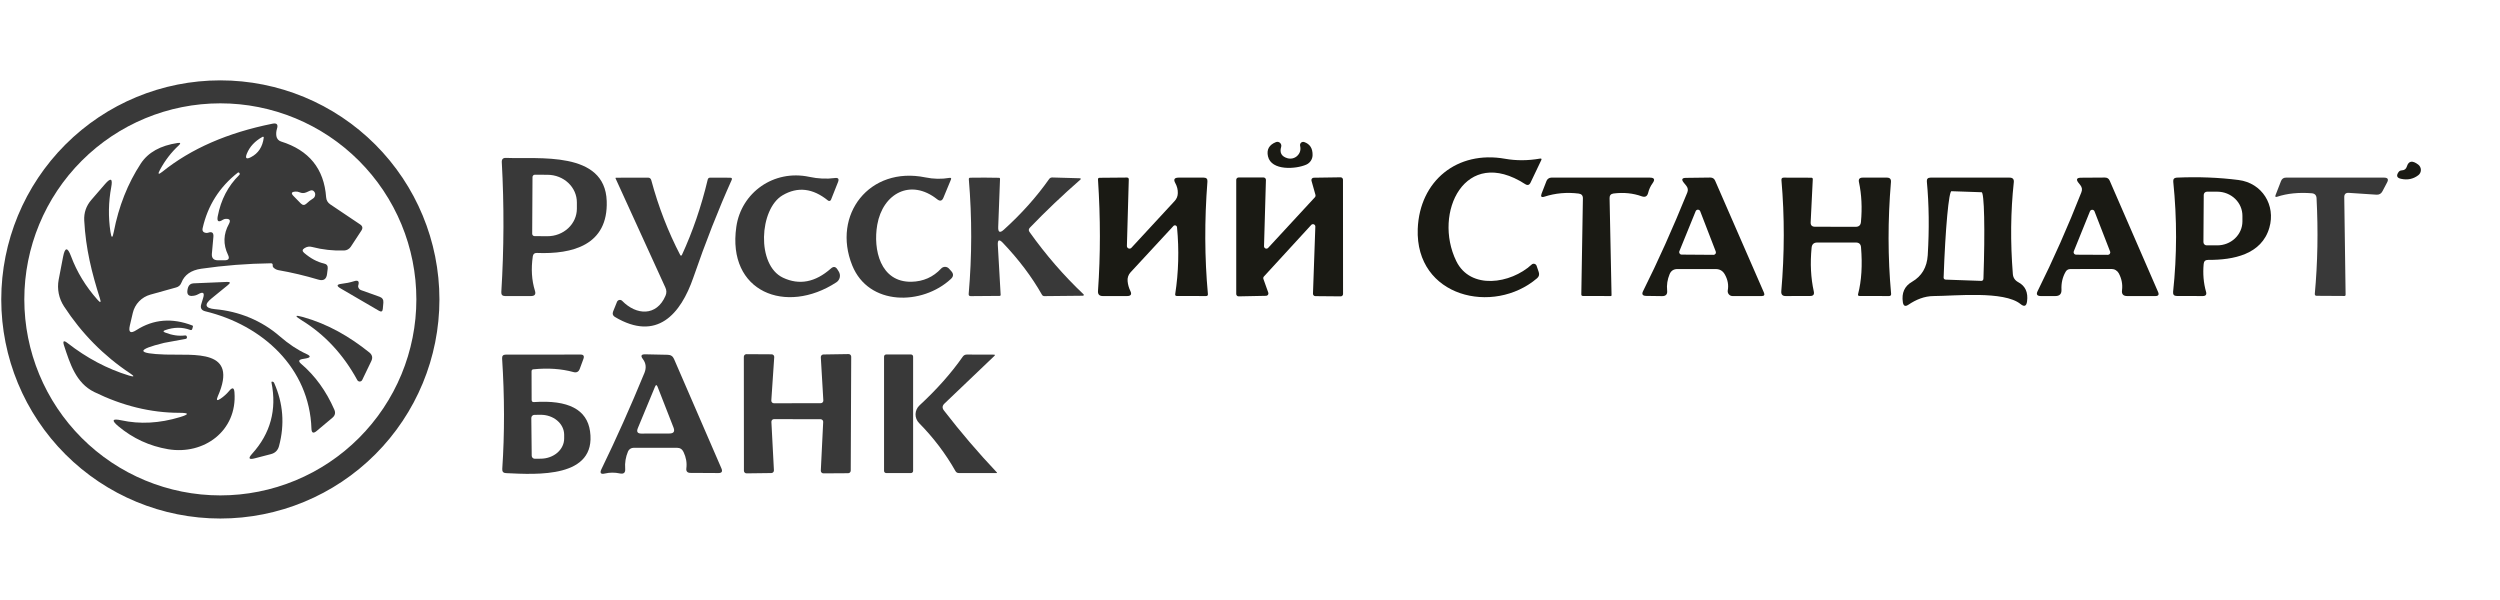 <svg width="200" height="48" viewBox="0 0 200 48" fill="none" xmlns="http://www.w3.org/2000/svg">
<g clip-path="url(#clip0_3113_27737)">
<path d="M35.154 23.956C35.154 28.604 33.307 33.062 30.02 36.349C26.733 39.636 22.276 41.482 17.627 41.482C12.979 41.482 8.521 39.636 5.234 36.349C1.948 33.062 0.101 28.604 0.101 23.956C0.101 19.308 1.948 14.85 5.234 11.563C8.521 8.276 12.979 6.429 17.627 6.429C22.276 6.429 26.733 8.276 30.02 11.563C33.307 14.85 35.154 19.308 35.154 23.956ZM33.309 23.949C33.309 21.89 32.904 19.851 32.116 17.948C31.328 16.046 30.172 14.317 28.716 12.861C27.26 11.404 25.531 10.249 23.629 9.461C21.726 8.673 19.687 8.267 17.627 8.267C13.468 8.267 9.479 9.92 6.538 12.861C3.598 15.802 1.945 19.79 1.945 23.949C1.945 28.109 3.598 32.097 6.538 35.038C9.479 37.979 13.468 39.632 17.627 39.632C19.687 39.632 21.726 39.226 23.629 38.438C25.531 37.65 27.26 36.495 28.716 35.038C30.172 33.582 31.328 31.853 32.116 29.951C32.904 28.048 33.309 26.009 33.309 23.949Z" fill="#393939"/>
<path d="M10.408 29.867C8.299 28.465 6.537 26.68 5.122 24.512C4.708 23.883 4.555 23.118 4.693 22.377L5.046 20.545C5.194 19.77 5.404 19.752 5.678 20.488C6.149 21.756 6.859 22.922 7.806 23.987C8.038 24.248 8.101 24.212 7.996 23.88C7.339 21.815 6.859 19.901 6.739 17.646C6.705 17.019 6.895 16.467 7.307 15.992L8.4 14.728C8.863 14.194 9.029 14.274 8.899 14.968C8.676 16.164 8.655 17.358 8.836 18.549C8.916 19.076 9.004 19.078 9.101 18.556C9.497 16.505 10.219 14.68 11.267 13.08C11.853 12.191 12.834 11.644 14.21 11.438C14.446 11.404 14.478 11.467 14.305 11.627C13.703 12.183 13.202 12.834 12.802 13.579C12.6 13.945 12.663 13.998 12.992 13.737C15.278 11.897 18.21 10.617 21.789 9.897C22.147 9.821 22.269 9.958 22.156 10.307C22.097 10.497 22.082 10.69 22.111 10.888C22.127 10.989 22.169 11.082 22.234 11.158C22.299 11.234 22.384 11.29 22.478 11.318C24.722 12.017 25.926 13.503 26.09 15.777C26.107 16.021 26.219 16.212 26.425 16.352L28.813 17.956C29.006 18.086 29.04 18.248 28.914 18.442L28.061 19.743C28.002 19.831 27.924 19.904 27.831 19.955C27.739 20.007 27.636 20.036 27.53 20.04C26.659 20.069 25.802 19.975 24.96 19.756C24.749 19.697 24.547 19.73 24.354 19.857C24.177 19.966 24.168 20.09 24.328 20.229C24.851 20.676 25.381 20.96 25.92 21.082C26.143 21.128 26.242 21.265 26.217 21.492L26.166 21.909C26.116 22.339 25.884 22.492 25.471 22.37C24.398 22.05 23.333 21.798 22.276 21.613C22.116 21.583 21.979 21.509 21.865 21.392C21.823 21.345 21.806 21.286 21.815 21.215C21.823 21.114 21.777 21.063 21.676 21.063C19.785 21.088 17.924 21.234 16.093 21.499C15.284 21.617 14.758 21.987 14.514 22.61C14.438 22.812 14.297 22.941 14.091 22.996L12.031 23.57C11.686 23.666 11.372 23.852 11.124 24.11C10.876 24.368 10.703 24.688 10.623 25.036L10.389 26.034C10.259 26.589 10.434 26.714 10.914 26.406C12.278 25.535 13.771 25.413 15.392 26.04C15.429 26.057 15.444 26.084 15.436 26.122L15.385 26.305C15.36 26.398 15.303 26.427 15.215 26.394C14.579 26.158 13.912 26.164 13.213 26.413C13.044 26.471 13.042 26.535 13.206 26.602C13.762 26.821 14.293 26.899 14.798 26.836C14.886 26.823 14.937 26.861 14.949 26.949L14.956 26.956C14.968 27.044 14.931 27.097 14.842 27.114C13.743 27.316 13.173 27.421 13.13 27.429C10.886 27.977 10.918 28.288 13.225 28.364C15.562 28.44 19.111 27.884 17.425 31.705C17.282 32.029 17.356 32.093 17.646 31.895C17.907 31.718 18.139 31.507 18.341 31.263C18.594 30.964 18.733 31.01 18.758 31.402C18.985 34.465 16.32 36.417 13.446 35.937C11.96 35.684 10.636 35.074 9.474 34.105C8.897 33.625 8.975 33.465 9.707 33.625C11.198 33.949 12.758 33.865 14.387 33.373C15.158 33.141 15.141 33.025 14.337 33.025C12.063 33.021 9.8 32.467 7.547 31.364C6.069 30.644 5.596 29.078 5.122 27.638C5.004 27.271 5.097 27.206 5.4 27.442C6.945 28.646 8.585 29.514 10.32 30.044C10.754 30.175 10.783 30.116 10.408 29.867ZM21.101 11.008C21.103 10.996 21.101 10.985 21.096 10.974C21.091 10.963 21.083 10.954 21.073 10.947C21.064 10.94 21.052 10.937 21.04 10.936C21.028 10.936 21.017 10.939 21.006 10.945C20.396 11.282 19.977 11.73 19.749 12.29C19.598 12.669 19.705 12.764 20.072 12.575C20.665 12.271 21.008 11.749 21.101 11.008ZM17.419 17.299C17.672 15.977 18.244 14.878 19.137 14.002C19.196 13.943 19.196 13.884 19.137 13.825V13.819C19.103 13.785 19.065 13.783 19.023 13.812C17.558 14.962 16.621 16.44 16.213 18.246C16.162 18.469 16.25 18.598 16.478 18.631C16.533 18.64 16.587 18.636 16.642 18.619C16.958 18.505 17.101 18.615 17.072 18.947L16.951 20.286C16.918 20.644 17.082 20.823 17.444 20.823H17.968C18.293 20.823 18.383 20.678 18.24 20.387C17.84 19.554 17.865 18.728 18.316 17.912C18.467 17.629 18.383 17.495 18.063 17.507C17.983 17.512 17.907 17.535 17.836 17.577C17.478 17.812 17.339 17.72 17.419 17.299ZM23.968 15.385C23.855 15.335 23.739 15.316 23.621 15.328C23.314 15.349 23.267 15.467 23.482 15.682L24.069 16.282C24.217 16.429 24.366 16.431 24.518 16.288C24.678 16.133 24.848 16 25.029 15.89C25.118 15.836 25.175 15.76 25.2 15.663C25.234 15.545 25.217 15.44 25.149 15.347C25.061 15.225 24.947 15.194 24.808 15.252L24.512 15.385C24.331 15.465 24.149 15.465 23.968 15.385Z" fill="#393939"/>
<path d="M103.768 12.48C104.004 12.261 104.084 11.987 104.008 11.659C103.999 11.616 104 11.57 104.014 11.528C104.027 11.486 104.051 11.447 104.084 11.417C104.116 11.387 104.156 11.366 104.2 11.357C104.243 11.347 104.288 11.349 104.331 11.362C104.794 11.518 105.019 11.869 105.006 12.417C105.003 12.576 104.954 12.731 104.865 12.864C104.777 12.996 104.653 13.102 104.507 13.168C103.686 13.535 101.703 13.68 101.438 12.505C101.316 11.966 101.528 11.587 102.076 11.368C102.131 11.347 102.191 11.341 102.249 11.352C102.307 11.364 102.361 11.391 102.405 11.431C102.448 11.471 102.479 11.523 102.495 11.58C102.511 11.637 102.51 11.697 102.493 11.754C102.354 12.217 102.52 12.518 102.992 12.657C103.127 12.696 103.269 12.7 103.405 12.669C103.541 12.638 103.666 12.573 103.768 12.48Z" fill="#1A1A14"/>
<path d="M42.625 20.501C42.478 21.507 42.535 22.427 42.796 23.261C42.884 23.539 42.783 23.68 42.493 23.684H40.402C40.192 23.684 40.093 23.579 40.105 23.368C40.32 19.89 40.333 16.425 40.143 12.973C40.131 12.737 40.242 12.623 40.478 12.632C43.061 12.739 48.398 12.038 48.537 16.08C48.663 19.623 45.783 20.349 42.954 20.236C42.764 20.227 42.655 20.316 42.625 20.501ZM42.6 14.166L42.575 18.701C42.575 18.751 42.595 18.799 42.63 18.835C42.666 18.87 42.714 18.89 42.764 18.89L43.787 18.897C44.097 18.899 44.403 18.843 44.689 18.733C44.975 18.624 45.236 18.462 45.455 18.258C45.675 18.054 45.849 17.811 45.968 17.544C46.087 17.276 46.149 16.989 46.15 16.699V16.194C46.151 15.61 45.906 15.05 45.468 14.636C45.03 14.221 44.434 13.987 43.813 13.983L42.789 13.977C42.739 13.977 42.691 13.997 42.656 14.032C42.62 14.068 42.6 14.116 42.6 14.166Z" fill="#393939"/>
<path d="M123.297 12.821L122.444 14.608C122.347 14.811 122.204 14.851 122.015 14.729C117.202 11.621 114.619 17.027 116.501 20.886C117.638 23.217 120.859 22.705 122.533 21.164C122.562 21.136 122.598 21.116 122.638 21.106C122.677 21.096 122.719 21.096 122.758 21.107C122.798 21.118 122.835 21.139 122.865 21.167C122.895 21.196 122.918 21.232 122.931 21.272L123.101 21.771C123.164 21.968 123.118 22.133 122.962 22.263C119.488 25.232 113.217 23.785 113.419 18.309C113.571 14.451 116.589 12.025 120.398 12.701C121.299 12.861 122.232 12.857 123.196 12.688C123.318 12.667 123.352 12.712 123.297 12.821Z" fill="#1A1A14"/>
<path d="M192.549 13.32C192.688 12.865 192.992 12.815 193.459 13.168C193.525 13.219 193.579 13.284 193.615 13.358C193.652 13.433 193.672 13.514 193.672 13.597C193.672 13.68 193.652 13.761 193.615 13.835C193.579 13.908 193.525 13.972 193.459 14.021C193.059 14.324 192.6 14.419 192.082 14.305C191.754 14.234 191.684 14.059 191.874 13.781C191.937 13.684 192.027 13.634 192.145 13.629C192.356 13.621 192.49 13.518 192.549 13.32Z" fill="#1A1A14"/>
<path d="M66.48 15.979C66.472 16.002 66.458 16.022 66.44 16.039C66.422 16.055 66.4 16.067 66.376 16.073C66.353 16.079 66.328 16.08 66.304 16.074C66.281 16.069 66.258 16.058 66.24 16.042C65.023 15.053 63.81 14.914 62.602 15.625C60.745 16.724 60.499 21.202 62.634 22.213C63.943 22.832 65.223 22.587 66.474 21.48C66.676 21.299 66.848 21.322 66.992 21.55L67.099 21.72C67.187 21.86 67.217 22.03 67.181 22.192C67.146 22.353 67.048 22.495 66.909 22.585C62.88 25.219 58.149 23.362 58.907 18.139C59.299 15.417 61.888 13.541 64.743 14.148C65.446 14.299 66.128 14.331 66.789 14.242C67.059 14.204 67.143 14.312 67.042 14.564L66.48 15.979Z" fill="#393939"/>
<path d="M76.074 14.368L75.474 15.815C75.368 16.076 75.204 16.12 74.981 15.947C72.853 14.255 70.623 15.467 70.181 17.981C69.834 19.964 70.421 22.585 72.916 22.541C73.863 22.52 74.655 22.168 75.29 21.486C75.33 21.443 75.378 21.408 75.432 21.384C75.486 21.36 75.544 21.348 75.603 21.348C75.662 21.348 75.72 21.36 75.774 21.384C75.828 21.408 75.876 21.443 75.916 21.486L76.093 21.682C76.299 21.905 76.29 22.118 76.067 22.32C73.787 24.436 69.499 24.499 68.179 21.234C66.543 17.179 69.556 13.276 74.027 14.191C74.68 14.326 75.326 14.339 75.966 14.229C76.084 14.213 76.12 14.259 76.074 14.368Z" fill="#393939"/>
<path d="M54.423 20.413C54.429 20.424 54.438 20.433 54.449 20.439C54.46 20.445 54.472 20.447 54.485 20.447C54.498 20.446 54.511 20.442 54.522 20.435C54.533 20.428 54.543 20.418 54.549 20.406C55.417 18.524 56.105 16.514 56.615 14.375C56.64 14.265 56.709 14.211 56.823 14.211L58.421 14.217C58.547 14.221 58.585 14.28 58.535 14.394C57.465 16.773 56.444 19.373 55.471 22.194C54.455 25.143 52.547 27.348 49.194 25.358C49.025 25.253 48.977 25.108 49.048 24.922L49.358 24.152C49.373 24.112 49.399 24.078 49.431 24.051C49.464 24.023 49.502 24.005 49.544 23.997C49.585 23.989 49.628 23.991 49.669 24.004C49.709 24.017 49.745 24.039 49.775 24.07C50.911 25.232 52.522 25.32 53.236 23.672C53.337 23.448 53.335 23.225 53.229 23.002L49.251 14.286C49.229 14.24 49.244 14.217 49.295 14.217L51.821 14.211C51.973 14.206 52.067 14.278 52.105 14.425C52.674 16.539 53.446 18.535 54.423 20.413Z" fill="#393939"/>
<path d="M80.311 18.372C81.722 17.097 82.928 15.747 83.93 14.324C83.994 14.236 84.078 14.194 84.183 14.198L86.406 14.261C86.418 14.262 86.429 14.266 86.438 14.273C86.447 14.28 86.453 14.29 86.457 14.301C86.46 14.312 86.46 14.323 86.457 14.334C86.453 14.345 86.447 14.355 86.438 14.362C85.002 15.617 83.653 16.901 82.389 18.215C82.284 18.324 82.276 18.44 82.364 18.562C83.669 20.394 85.109 22.055 86.684 23.545C86.694 23.553 86.701 23.564 86.704 23.576C86.707 23.588 86.706 23.601 86.701 23.613C86.697 23.625 86.688 23.636 86.677 23.644C86.666 23.652 86.653 23.657 86.64 23.659L83.552 23.69C83.463 23.69 83.398 23.652 83.356 23.577C82.547 22.149 81.503 20.764 80.223 19.421C79.937 19.122 79.804 19.179 79.825 19.591L80.053 23.602C80.053 23.62 80.045 23.638 80.032 23.651C80.019 23.664 80.001 23.672 79.983 23.672L77.659 23.69C77.537 23.69 77.482 23.629 77.495 23.507C77.76 20.467 77.764 17.415 77.507 14.349C77.499 14.261 77.537 14.217 77.621 14.217C78.383 14.204 79.147 14.206 79.914 14.223C79.973 14.223 80.002 14.255 80.002 14.318L79.857 18.158C79.84 18.591 79.992 18.663 80.311 18.372Z" fill="#393939"/>
<path d="M94.162 18.183C94.159 18.15 94.146 18.118 94.126 18.092C94.105 18.066 94.078 18.046 94.047 18.035C94.016 18.025 93.983 18.023 93.951 18.032C93.92 18.04 93.893 18.057 93.872 18.082L90.442 21.789C90.355 21.883 90.289 21.994 90.249 22.116C90.208 22.238 90.195 22.368 90.209 22.497C90.234 22.766 90.305 23.023 90.423 23.267C90.562 23.545 90.476 23.684 90.164 23.684H88.213C87.943 23.68 87.819 23.543 87.84 23.274C88.042 20.406 88.042 17.438 87.84 14.368C87.832 14.271 87.876 14.223 87.973 14.223L90.152 14.204C90.253 14.204 90.303 14.255 90.303 14.356L90.152 19.68C90.151 19.722 90.163 19.763 90.187 19.798C90.21 19.833 90.243 19.86 90.282 19.875C90.321 19.891 90.364 19.895 90.405 19.886C90.446 19.877 90.483 19.856 90.512 19.825L93.96 16.093C94.133 15.912 94.221 15.697 94.225 15.448C94.234 15.175 94.166 14.907 94.023 14.646C93.863 14.36 93.947 14.215 94.276 14.21H96.303C96.514 14.21 96.611 14.316 96.594 14.526C96.354 17.625 96.366 20.623 96.632 23.52C96.644 23.629 96.594 23.684 96.48 23.684L94.15 23.678C94.044 23.678 94 23.627 94.017 23.526C94.286 21.779 94.335 19.998 94.162 18.183Z" fill="#1A1A14"/>
<path d="M104.899 17.994L101.109 22.124C101.087 22.149 101.071 22.18 101.065 22.214C101.058 22.247 101.06 22.282 101.072 22.314L101.463 23.413C101.473 23.441 101.476 23.471 101.472 23.501C101.468 23.531 101.457 23.56 101.44 23.584C101.422 23.609 101.399 23.629 101.373 23.643C101.346 23.657 101.316 23.665 101.286 23.665L99.095 23.709C99.069 23.71 99.044 23.706 99.02 23.697C98.996 23.688 98.975 23.674 98.957 23.656C98.938 23.639 98.924 23.617 98.914 23.594C98.904 23.571 98.899 23.546 98.899 23.52V14.387C98.899 14.337 98.919 14.289 98.954 14.253C98.99 14.218 99.038 14.198 99.088 14.198H101.084C101.11 14.198 101.135 14.203 101.158 14.213C101.182 14.223 101.203 14.237 101.22 14.256C101.238 14.274 101.252 14.296 101.261 14.319C101.27 14.343 101.275 14.368 101.274 14.394L101.122 19.699C101.121 19.737 101.132 19.775 101.153 19.807C101.175 19.839 101.205 19.864 101.241 19.878C101.276 19.893 101.315 19.896 101.353 19.888C101.39 19.879 101.424 19.86 101.451 19.832L105.196 15.777C105.217 15.754 105.233 15.725 105.241 15.694C105.248 15.663 105.248 15.631 105.24 15.6L104.918 14.457C104.91 14.429 104.909 14.399 104.914 14.37C104.92 14.342 104.932 14.315 104.95 14.291C104.968 14.268 104.99 14.249 105.017 14.236C105.043 14.223 105.072 14.217 105.101 14.217L107.248 14.185C107.299 14.185 107.347 14.205 107.382 14.241C107.418 14.276 107.438 14.325 107.438 14.375L107.444 23.52C107.444 23.57 107.424 23.619 107.389 23.654C107.353 23.69 107.305 23.709 107.255 23.709L105.227 23.691C105.202 23.691 105.177 23.686 105.153 23.676C105.13 23.666 105.109 23.651 105.091 23.633C105.073 23.615 105.06 23.593 105.05 23.569C105.041 23.546 105.037 23.52 105.038 23.495L105.227 18.126C105.228 18.088 105.217 18.05 105.196 18.018C105.175 17.986 105.144 17.961 105.109 17.947C105.073 17.932 105.034 17.929 104.997 17.938C104.959 17.946 104.925 17.965 104.899 17.994Z" fill="#1A1A14"/>
<path d="M126.297 15.486C125.341 15.368 124.427 15.45 123.556 15.733C123.312 15.813 123.236 15.73 123.328 15.486L123.72 14.476C123.751 14.397 123.805 14.33 123.874 14.283C123.942 14.236 124.023 14.21 124.105 14.21H131.987C132.345 14.21 132.421 14.356 132.215 14.646C132.042 14.882 131.92 15.147 131.848 15.442C131.777 15.711 131.608 15.8 131.343 15.707C130.648 15.455 129.895 15.379 129.082 15.48C128.867 15.509 128.762 15.632 128.766 15.846L128.924 23.621C128.924 23.663 128.903 23.684 128.861 23.684L126.638 23.678C126.545 23.678 126.501 23.631 126.505 23.539L126.632 15.871C126.636 15.644 126.524 15.516 126.297 15.486Z" fill="#1A1A14"/>
<path d="M137.255 21.524H134.192C133.888 21.524 133.68 21.663 133.566 21.941C133.39 22.366 133.324 22.802 133.371 23.248C133.404 23.543 133.272 23.69 132.973 23.69L131.691 23.672C131.4 23.667 131.32 23.537 131.451 23.28C132.63 20.926 133.806 18.303 134.981 15.41C135.065 15.208 135.036 15.021 134.893 14.848L134.703 14.615C134.493 14.358 134.554 14.229 134.886 14.229L136.825 14.204C137.011 14.204 137.139 14.288 137.211 14.457L141.114 23.406C141.194 23.591 141.135 23.684 140.937 23.684H138.6C138.544 23.684 138.489 23.672 138.438 23.648C138.388 23.625 138.343 23.59 138.307 23.547C138.271 23.505 138.245 23.455 138.23 23.401C138.215 23.347 138.212 23.291 138.221 23.236C138.301 22.798 138.221 22.368 137.981 21.947C137.821 21.665 137.579 21.524 137.255 21.524ZM134.35 20.097C134.337 20.126 134.332 20.158 134.335 20.19C134.338 20.222 134.349 20.253 134.366 20.279C134.383 20.306 134.407 20.328 134.435 20.344C134.463 20.359 134.494 20.368 134.526 20.368L137.078 20.387C137.11 20.387 137.141 20.38 137.169 20.365C137.197 20.35 137.221 20.329 137.239 20.303C137.257 20.277 137.269 20.247 137.272 20.215C137.276 20.184 137.272 20.152 137.261 20.122L136.017 16.901C136.003 16.864 135.978 16.832 135.945 16.809C135.912 16.787 135.874 16.774 135.834 16.774C135.794 16.774 135.755 16.787 135.722 16.809C135.69 16.832 135.665 16.864 135.651 16.901L134.35 20.097Z" fill="#1A1A14"/>
<path d="M148.472 19.402H145.383C145.105 19.402 144.954 19.541 144.928 19.819C144.806 21.074 144.865 22.242 145.105 23.324C145.156 23.56 145.061 23.678 144.821 23.678L142.857 23.684C142.6 23.688 142.482 23.56 142.503 23.299C142.764 20.28 142.768 17.318 142.516 14.413C142.503 14.278 142.564 14.21 142.699 14.21L144.916 14.217C144.93 14.217 144.945 14.22 144.958 14.226C144.972 14.231 144.984 14.24 144.994 14.25C145.004 14.261 145.012 14.274 145.017 14.287C145.022 14.301 145.024 14.316 145.023 14.33L144.853 17.779C144.84 18.019 144.956 18.139 145.2 18.139L148.453 18.145C148.714 18.145 148.855 18.015 148.876 17.754C148.981 16.625 148.928 15.566 148.718 14.577C148.663 14.333 148.762 14.21 149.015 14.21H150.954C151.189 14.21 151.297 14.328 151.276 14.564C151.019 17.621 151.023 20.598 151.288 23.495C151.301 23.621 151.244 23.684 151.118 23.684L148.768 23.678C148.659 23.678 148.619 23.625 148.648 23.52C148.922 22.467 149 21.221 148.882 19.781C148.861 19.528 148.724 19.402 148.472 19.402Z" fill="#1A1A14"/>
<path d="M161.457 22.573C162.025 22.872 162.261 23.385 162.164 24.114C162.114 24.497 161.939 24.566 161.64 24.322C160.314 23.248 156.41 23.678 154.693 23.684C153.941 23.69 153.284 23.968 152.672 24.379C152.423 24.547 152.276 24.482 152.229 24.183C152.116 23.434 152.362 22.886 152.968 22.541C153.739 22.095 154.156 21.387 154.219 20.419C154.345 18.335 154.322 16.373 154.149 14.533C154.128 14.318 154.225 14.21 154.44 14.21H160.768C161.021 14.21 161.133 14.337 161.103 14.589C160.85 16.926 160.825 19.368 161.027 21.916C161.048 22.21 161.192 22.429 161.457 22.573ZM155.653 22.37L158.501 22.471C158.523 22.472 158.545 22.469 158.566 22.461C158.586 22.453 158.605 22.441 158.621 22.426C158.637 22.41 158.65 22.392 158.658 22.372C158.667 22.351 158.672 22.329 158.672 22.307L158.678 22.187C158.709 21.289 158.73 20.4 158.739 19.57C158.749 18.741 158.746 17.987 158.732 17.354C158.718 16.721 158.693 16.221 158.657 15.882C158.622 15.543 158.577 15.372 158.526 15.379L156.12 15.297C156.069 15.288 156.013 15.457 155.954 15.794C155.895 16.131 155.835 16.629 155.777 17.26C155.719 17.89 155.664 18.641 155.616 19.468C155.567 20.295 155.526 21.183 155.495 22.08L155.488 22.2C155.488 22.222 155.491 22.244 155.499 22.265C155.507 22.285 155.519 22.304 155.534 22.32C155.55 22.336 155.568 22.349 155.588 22.357C155.609 22.366 155.63 22.37 155.653 22.37Z" fill="#1A1A14"/>
<path d="M165.24 21.758C165 22.183 164.893 22.657 164.918 23.179C164.931 23.516 164.768 23.684 164.432 23.684H163.257C162.962 23.68 162.88 23.547 163.011 23.286C164.269 20.756 165.436 18.122 166.509 15.385C166.594 15.179 166.566 14.987 166.427 14.81L166.276 14.621C166.069 14.356 166.135 14.221 166.472 14.217L168.392 14.204C168.577 14.204 168.705 14.288 168.777 14.457L172.648 23.362C172.741 23.577 172.669 23.684 172.434 23.684H170.173C169.857 23.684 169.72 23.528 169.762 23.217C169.821 22.749 169.735 22.299 169.503 21.865C169.446 21.76 169.362 21.673 169.261 21.612C169.16 21.55 169.045 21.518 168.928 21.518L165.638 21.524C165.457 21.524 165.324 21.602 165.24 21.758ZM165.903 20.103C165.891 20.133 165.886 20.166 165.889 20.198C165.892 20.23 165.903 20.261 165.921 20.288C165.94 20.315 165.964 20.337 165.993 20.352C166.022 20.367 166.054 20.375 166.086 20.375L168.619 20.387C168.651 20.388 168.683 20.381 168.712 20.367C168.741 20.353 168.766 20.332 168.785 20.305C168.803 20.279 168.815 20.249 168.82 20.217C168.824 20.185 168.82 20.152 168.808 20.122L167.558 16.901C167.543 16.866 167.518 16.836 167.486 16.814C167.454 16.793 167.416 16.782 167.378 16.782C167.34 16.782 167.302 16.793 167.27 16.814C167.238 16.836 167.213 16.866 167.198 16.901L165.903 20.103Z" fill="#1A1A14"/>
<path d="M176.293 21.12C176.221 21.899 176.284 22.638 176.482 23.337C176.55 23.568 176.461 23.684 176.217 23.684L174.145 23.678C173.926 23.678 173.827 23.568 173.848 23.349C174.16 20.44 174.164 17.503 173.861 14.539C173.84 14.333 173.933 14.223 174.139 14.21C175.861 14.135 177.51 14.198 179.084 14.4C180.973 14.64 182.072 16.415 181.547 18.221C180.928 20.362 178.667 20.804 176.659 20.791C176.432 20.787 176.31 20.897 176.293 21.12ZM176.299 15.587L176.274 19.364C176.273 19.399 176.279 19.433 176.292 19.465C176.304 19.497 176.323 19.527 176.347 19.551C176.371 19.576 176.4 19.596 176.432 19.609C176.464 19.622 176.498 19.629 176.533 19.629H177.366C177.9 19.633 178.413 19.435 178.793 19.078C179.173 18.722 179.389 18.237 179.394 17.728V17.274C179.396 17.021 179.346 16.77 179.247 16.536C179.148 16.302 179.001 16.088 178.815 15.908C178.629 15.728 178.407 15.585 178.163 15.486C177.919 15.388 177.657 15.336 177.392 15.335H176.558C176.49 15.335 176.425 15.361 176.377 15.408C176.329 15.456 176.301 15.52 176.299 15.587Z" fill="#1A1A14"/>
<path d="M187.541 15.777L187.648 23.57C187.648 23.646 187.613 23.682 187.541 23.678L185.337 23.665C185.227 23.665 185.177 23.61 185.185 23.501C185.413 21.025 185.459 18.478 185.324 15.859C185.312 15.615 185.183 15.482 184.939 15.461C183.895 15.381 182.973 15.474 182.173 15.739C182.038 15.785 181.996 15.741 182.046 15.606L182.482 14.482C182.554 14.301 182.684 14.21 182.874 14.21H190.737C191.027 14.215 191.103 14.345 190.964 14.602L190.592 15.309C190.491 15.499 190.333 15.587 190.118 15.575L187.907 15.429C187.659 15.413 187.537 15.528 187.541 15.777Z" fill="#393939"/>
<path d="M28.901 23.217L30.366 23.741C30.59 23.821 30.691 23.979 30.669 24.215L30.625 24.707C30.608 24.922 30.507 24.975 30.322 24.865L27.246 23.072C26.905 22.874 26.93 22.752 27.322 22.705C27.663 22.667 27.998 22.598 28.326 22.497C28.651 22.392 28.762 22.503 28.661 22.832C28.644 22.886 28.646 22.939 28.667 22.989C28.709 23.103 28.787 23.179 28.901 23.217Z" fill="#393939"/>
<path d="M15.865 23.533C15.718 23.617 15.556 23.663 15.379 23.672C15.097 23.693 14.966 23.562 14.987 23.28C14.996 23.175 15.017 23.074 15.051 22.977C15.126 22.783 15.267 22.68 15.474 22.667L18.152 22.554C18.43 22.541 18.459 22.623 18.24 22.8L16.939 23.861C16.312 24.366 16.398 24.657 17.198 24.733C19.124 24.903 20.937 25.648 22.383 26.905C23.095 27.524 23.806 27.996 24.518 28.32C24.876 28.484 24.861 28.602 24.474 28.674L24.189 28.724C23.891 28.779 23.857 28.905 24.088 29.103C25.209 30.059 26.095 31.282 26.747 32.773C26.857 33.025 26.806 33.24 26.596 33.417L25.333 34.478C25.067 34.701 24.928 34.64 24.916 34.295C24.758 29.438 21 26.009 16.421 24.903C16.114 24.827 16.006 24.64 16.099 24.341L16.251 23.842C16.381 23.417 16.253 23.314 15.865 23.533Z" fill="#393939"/>
<path d="M24.246 25.364C26.236 25.926 27.954 26.918 29.552 28.2C29.783 28.39 29.834 28.619 29.703 28.888L28.977 30.398C28.959 30.434 28.932 30.465 28.898 30.487C28.864 30.509 28.825 30.521 28.785 30.523C28.745 30.524 28.705 30.514 28.669 30.494C28.634 30.475 28.605 30.446 28.585 30.41C27.465 28.356 25.981 26.76 24.133 25.623C23.543 25.261 23.581 25.175 24.246 25.364Z" fill="#393939"/>
<path d="M42.669 29.545C42.573 29.554 42.524 29.608 42.524 29.709L42.531 31.996C42.535 32.118 42.598 32.175 42.72 32.166C45.465 31.981 46.96 32.76 47.204 34.503C47.728 38.261 42.973 37.97 40.478 37.85C40.267 37.842 40.169 37.733 40.181 37.522C40.371 34.667 40.366 31.72 40.169 28.68C40.156 28.474 40.251 28.37 40.453 28.37L46.434 28.364C46.678 28.36 46.758 28.476 46.674 28.712L46.383 29.501C46.295 29.745 46.126 29.834 45.878 29.766C44.91 29.501 43.84 29.427 42.669 29.545ZM42.505 33.436L42.537 36.455C42.537 36.487 42.543 36.519 42.556 36.549C42.568 36.579 42.586 36.606 42.609 36.629C42.632 36.652 42.659 36.67 42.689 36.682C42.719 36.695 42.751 36.701 42.783 36.701L43.276 36.695C43.773 36.689 44.248 36.515 44.596 36.211C44.944 35.906 45.137 35.496 45.133 35.072V34.768C45.131 34.557 45.08 34.349 44.983 34.155C44.887 33.961 44.747 33.786 44.571 33.639C44.395 33.491 44.187 33.375 43.958 33.297C43.729 33.219 43.484 33.18 43.238 33.183L42.745 33.189C42.681 33.191 42.62 33.218 42.575 33.264C42.53 33.31 42.505 33.371 42.505 33.436Z" fill="#393939"/>
<path d="M54.158 35.823H50.691C50.594 35.823 50.501 35.851 50.421 35.903C50.341 35.954 50.279 36.028 50.242 36.114C50.053 36.56 49.977 37.023 50.015 37.503C50.04 37.815 49.899 37.939 49.592 37.876C49.179 37.788 48.779 37.79 48.392 37.882C48.059 37.958 47.966 37.842 48.114 37.535C49.297 35.105 50.444 32.537 51.556 29.83C51.72 29.421 51.678 29.053 51.429 28.724C51.231 28.463 51.297 28.337 51.625 28.345L53.419 28.383C53.663 28.387 53.831 28.501 53.924 28.724L57.714 37.472C57.823 37.724 57.741 37.849 57.467 37.844L55.231 37.832C54.983 37.828 54.876 37.703 54.909 37.459C54.964 37.021 54.888 36.587 54.682 36.158C54.577 35.935 54.402 35.823 54.158 35.823ZM52.402 30.935L51.025 34.257C50.907 34.543 51.002 34.686 51.309 34.686L53.551 34.68C53.897 34.68 54.006 34.52 53.88 34.2L52.604 30.935C52.537 30.771 52.469 30.771 52.402 30.935Z" fill="#393939"/>
<path d="M61.914 32.261L65.659 32.255C65.687 32.255 65.716 32.249 65.742 32.238C65.768 32.227 65.791 32.21 65.811 32.189C65.831 32.169 65.846 32.144 65.855 32.117C65.865 32.09 65.869 32.062 65.867 32.034L65.665 28.579C65.663 28.551 65.667 28.523 65.677 28.497C65.686 28.47 65.701 28.446 65.719 28.425C65.738 28.405 65.761 28.388 65.787 28.377C65.812 28.365 65.839 28.359 65.867 28.358L67.882 28.326C67.91 28.325 67.938 28.33 67.964 28.34C67.99 28.35 68.013 28.366 68.034 28.385C68.054 28.404 68.07 28.428 68.08 28.453C68.091 28.479 68.097 28.507 68.097 28.535L68.059 37.648C68.059 37.704 68.037 37.757 67.998 37.796C67.959 37.835 67.906 37.857 67.85 37.857L65.874 37.869C65.845 37.87 65.817 37.864 65.791 37.852C65.765 37.841 65.741 37.825 65.722 37.804C65.702 37.783 65.687 37.759 65.677 37.732C65.668 37.705 65.663 37.677 65.665 37.648L65.855 33.758C65.856 33.729 65.852 33.701 65.843 33.674C65.833 33.647 65.818 33.623 65.798 33.602C65.779 33.581 65.755 33.565 65.729 33.554C65.703 33.542 65.675 33.537 65.646 33.537L61.92 33.531C61.892 33.53 61.863 33.536 61.837 33.547C61.811 33.559 61.788 33.575 61.768 33.596C61.748 33.617 61.733 33.641 61.724 33.668C61.714 33.695 61.71 33.723 61.712 33.752L61.914 37.629C61.914 37.657 61.91 37.684 61.9 37.71C61.891 37.735 61.876 37.759 61.857 37.779C61.838 37.799 61.816 37.815 61.791 37.826C61.766 37.837 61.739 37.843 61.712 37.844L59.722 37.869C59.667 37.869 59.614 37.847 59.575 37.808C59.536 37.769 59.514 37.716 59.514 37.661L59.507 28.541C59.507 28.486 59.529 28.433 59.568 28.394C59.608 28.355 59.66 28.333 59.716 28.333L61.73 28.345C61.759 28.345 61.787 28.351 61.813 28.362C61.839 28.373 61.863 28.39 61.883 28.411C61.902 28.431 61.917 28.456 61.927 28.483C61.937 28.509 61.941 28.538 61.939 28.566L61.705 32.04C61.703 32.068 61.708 32.097 61.717 32.124C61.727 32.15 61.742 32.175 61.762 32.196C61.781 32.216 61.805 32.233 61.831 32.244C61.857 32.255 61.885 32.261 61.914 32.261Z" fill="#393939"/>
<path d="M72.878 28.358H70.895C70.801 28.358 70.724 28.434 70.724 28.528V37.674C70.724 37.768 70.801 37.844 70.895 37.844H72.878C72.972 37.844 73.049 37.768 73.049 37.674V28.528C73.049 28.434 72.972 28.358 72.878 28.358Z" fill="#393939"/>
<path d="M75.518 32.842C76.832 34.547 78.242 36.198 79.749 37.794C79.779 37.827 79.77 37.844 79.724 37.844H76.712C76.585 37.844 76.493 37.789 76.434 37.68C75.646 36.291 74.676 35.011 73.522 33.84C73.43 33.747 73.358 33.636 73.311 33.514C73.263 33.392 73.24 33.261 73.243 33.13C73.247 32.998 73.277 32.869 73.331 32.749C73.385 32.629 73.463 32.521 73.56 32.432C74.945 31.152 76.097 29.855 77.015 28.541C77.095 28.423 77.206 28.364 77.349 28.364L79.541 28.371C79.55 28.369 79.559 28.372 79.567 28.376C79.574 28.381 79.58 28.388 79.583 28.397C79.587 28.406 79.588 28.416 79.586 28.426C79.584 28.436 79.579 28.445 79.573 28.453L75.556 32.286C75.375 32.459 75.362 32.644 75.518 32.842Z" fill="#393939"/>
<path d="M20.173 36.297C21.638 34.676 22.154 32.779 21.72 30.606C21.707 30.547 21.733 30.522 21.796 30.531C21.859 30.539 21.903 30.571 21.928 30.625C22.657 32.267 22.787 33.956 22.32 35.691C22.227 36.028 22.015 36.24 21.682 36.328L20.394 36.663C19.905 36.794 19.832 36.672 20.173 36.297Z" fill="#393939"/>
</g>
<defs>
<clipPath id="clip0_3113_27737">
<rect width="193.895" height="36" fill="white" transform="translate(0 6)"/>
</clipPath>
</defs>
</svg>
